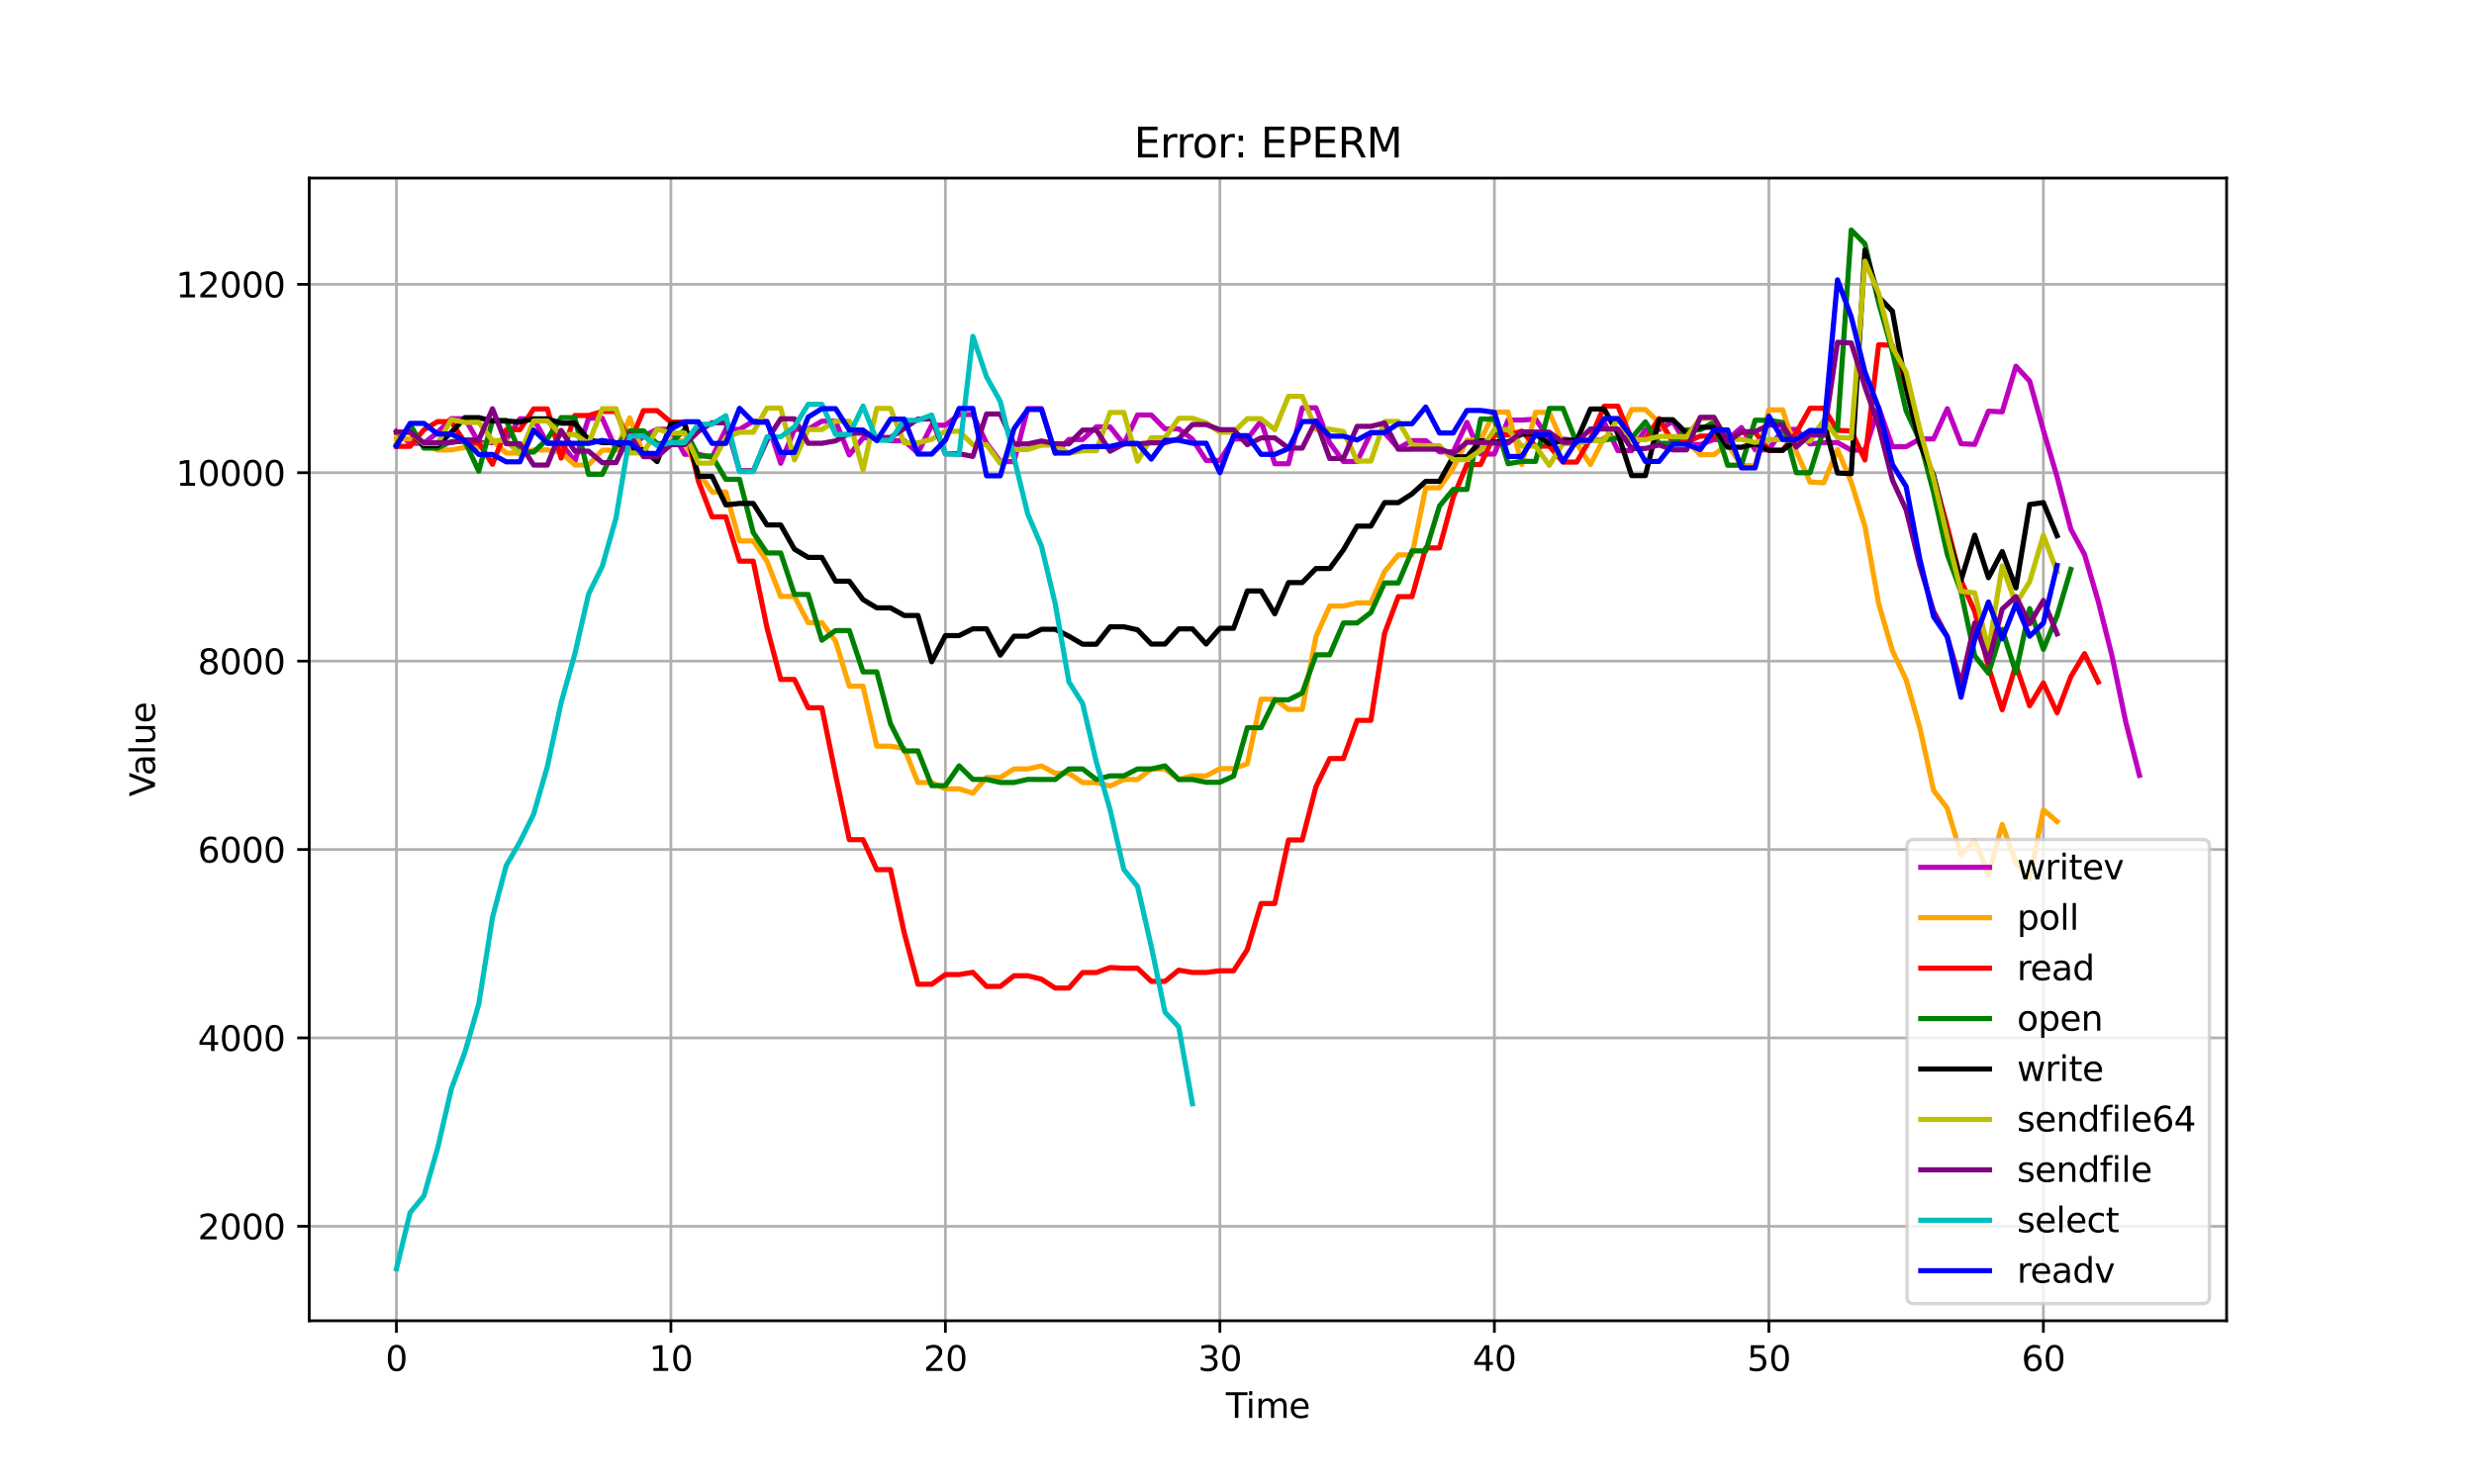 <?xml version="1.0" encoding="utf-8" standalone="no"?>
<!DOCTYPE svg PUBLIC "-//W3C//DTD SVG 1.1//EN"
  "http://www.w3.org/Graphics/SVG/1.1/DTD/svg11.dtd">
<svg xmlns:xlink="http://www.w3.org/1999/xlink" width="720pt" height="432pt" viewBox="0 0 720 432" xmlns="http://www.w3.org/2000/svg" version="1.1">
 <defs>
  <style type="text/css">*{stroke-linejoin: round; stroke-linecap: butt}</style>
 </defs>
 <g id="figure_1">
  <g id="patch_1">
   <path d="M 0 432 
L 720 432 
L 720 0 
L 0 0 
z
" style="fill: #ffffff"/>
  </g>
  <g id="axes_1">
   <g id="patch_2">
    <path d="M 90 384.48 
L 648 384.48 
L 648 51.84 
L 90 51.84 
z
" style="fill: #ffffff"/>
   </g>
   <g id="matplotlib.axis_1">
    <g id="xtick_1">
     <g id="line2d_1">
      <path d="M 115.364 384.48 
L 115.364 51.84 
" clip-path="url(#p42562e37bd)" style="fill: none; stroke: #b0b0b0; stroke-width: 0.8; stroke-linecap: square"/>
     </g>
     <g id="line2d_2">
      <defs>
       <path id="m32e1662f04" d="M 0 0 
L 0 3.5 
" style="stroke: #000000; stroke-width: 0.8"/>
      </defs>
      <g>
       <use xlink:href="#m32e1662f04" x="115.364" y="384.48" style="stroke: #000000; stroke-width: 0.8"/>
      </g>
     </g>
     <g id="text_1">
      <!-- 0 -->
      <g transform="translate(112.182 399.078) scale(0.1 -0.1)">
       <defs>
        <path id="DejaVuSans-30" d="M 2034 4250 
Q 1547 4250 1301 3770 
Q 1056 3291 1056 2328 
Q 1056 1369 1301 889 
Q 1547 409 2034 409 
Q 2525 409 2770 889 
Q 3016 1369 3016 2328 
Q 3016 3291 2770 3770 
Q 2525 4250 2034 4250 
z
M 2034 4750 
Q 2819 4750 3233 4129 
Q 3647 3509 3647 2328 
Q 3647 1150 3233 529 
Q 2819 -91 2034 -91 
Q 1250 -91 836 529 
Q 422 1150 422 2328 
Q 422 3509 836 4129 
Q 1250 4750 2034 4750 
z
" transform="scale(0.016)"/>
       </defs>
       <use xlink:href="#DejaVuSans-30"/>
      </g>
     </g>
    </g>
    <g id="xtick_2">
     <g id="line2d_3">
      <path d="M 195.249 384.48 
L 195.249 51.84 
" clip-path="url(#p42562e37bd)" style="fill: none; stroke: #b0b0b0; stroke-width: 0.8; stroke-linecap: square"/>
     </g>
     <g id="line2d_4">
      <g>
       <use xlink:href="#m32e1662f04" x="195.249" y="384.48" style="stroke: #000000; stroke-width: 0.8"/>
      </g>
     </g>
     <g id="text_2">
      <!-- 10 -->
      <g transform="translate(188.887 399.078) scale(0.1 -0.1)">
       <defs>
        <path id="DejaVuSans-31" d="M 794 531 
L 1825 531 
L 1825 4091 
L 703 3866 
L 703 4441 
L 1819 4666 
L 2450 4666 
L 2450 531 
L 3481 531 
L 3481 0 
L 794 0 
L 794 531 
z
" transform="scale(0.016)"/>
       </defs>
       <use xlink:href="#DejaVuSans-31"/>
       <use xlink:href="#DejaVuSans-30" x="63.623"/>
      </g>
     </g>
    </g>
    <g id="xtick_3">
     <g id="line2d_5">
      <path d="M 275.135 384.48 
L 275.135 51.84 
" clip-path="url(#p42562e37bd)" style="fill: none; stroke: #b0b0b0; stroke-width: 0.8; stroke-linecap: square"/>
     </g>
     <g id="line2d_6">
      <g>
       <use xlink:href="#m32e1662f04" x="275.135" y="384.48" style="stroke: #000000; stroke-width: 0.8"/>
      </g>
     </g>
     <g id="text_3">
      <!-- 20 -->
      <g transform="translate(268.772 399.078) scale(0.1 -0.1)">
       <defs>
        <path id="DejaVuSans-32" d="M 1228 531 
L 3431 531 
L 3431 0 
L 469 0 
L 469 531 
Q 828 903 1448 1529 
Q 2069 2156 2228 2338 
Q 2531 2678 2651 2914 
Q 2772 3150 2772 3378 
Q 2772 3750 2511 3984 
Q 2250 4219 1831 4219 
Q 1534 4219 1204 4116 
Q 875 4013 500 3803 
L 500 4441 
Q 881 4594 1212 4672 
Q 1544 4750 1819 4750 
Q 2544 4750 2975 4387 
Q 3406 4025 3406 3419 
Q 3406 3131 3298 2873 
Q 3191 2616 2906 2266 
Q 2828 2175 2409 1742 
Q 1991 1309 1228 531 
z
" transform="scale(0.016)"/>
       </defs>
       <use xlink:href="#DejaVuSans-32"/>
       <use xlink:href="#DejaVuSans-30" x="63.623"/>
      </g>
     </g>
    </g>
    <g id="xtick_4">
     <g id="line2d_7">
      <path d="M 355.02 384.48 
L 355.02 51.84 
" clip-path="url(#p42562e37bd)" style="fill: none; stroke: #b0b0b0; stroke-width: 0.8; stroke-linecap: square"/>
     </g>
     <g id="line2d_8">
      <g>
       <use xlink:href="#m32e1662f04" x="355.02" y="384.48" style="stroke: #000000; stroke-width: 0.8"/>
      </g>
     </g>
     <g id="text_4">
      <!-- 30 -->
      <g transform="translate(348.658 399.078) scale(0.1 -0.1)">
       <defs>
        <path id="DejaVuSans-33" d="M 2597 2516 
Q 3050 2419 3304 2112 
Q 3559 1806 3559 1356 
Q 3559 666 3084 287 
Q 2609 -91 1734 -91 
Q 1441 -91 1130 -33 
Q 819 25 488 141 
L 488 750 
Q 750 597 1062 519 
Q 1375 441 1716 441 
Q 2309 441 2620 675 
Q 2931 909 2931 1356 
Q 2931 1769 2642 2001 
Q 2353 2234 1838 2234 
L 1294 2234 
L 1294 2753 
L 1863 2753 
Q 2328 2753 2575 2939 
Q 2822 3125 2822 3475 
Q 2822 3834 2567 4026 
Q 2313 4219 1838 4219 
Q 1578 4219 1281 4162 
Q 984 4106 628 3988 
L 628 4550 
Q 988 4650 1302 4700 
Q 1616 4750 1894 4750 
Q 2613 4750 3031 4423 
Q 3450 4097 3450 3541 
Q 3450 3153 3228 2886 
Q 3006 2619 2597 2516 
z
" transform="scale(0.016)"/>
       </defs>
       <use xlink:href="#DejaVuSans-33"/>
       <use xlink:href="#DejaVuSans-30" x="63.623"/>
      </g>
     </g>
    </g>
    <g id="xtick_5">
     <g id="line2d_9">
      <path d="M 434.906 384.48 
L 434.906 51.84 
" clip-path="url(#p42562e37bd)" style="fill: none; stroke: #b0b0b0; stroke-width: 0.8; stroke-linecap: square"/>
     </g>
     <g id="line2d_10">
      <g>
       <use xlink:href="#m32e1662f04" x="434.906" y="384.48" style="stroke: #000000; stroke-width: 0.8"/>
      </g>
     </g>
     <g id="text_5">
      <!-- 40 -->
      <g transform="translate(428.543 399.078) scale(0.1 -0.1)">
       <defs>
        <path id="DejaVuSans-34" d="M 2419 4116 
L 825 1625 
L 2419 1625 
L 2419 4116 
z
M 2253 4666 
L 3047 4666 
L 3047 1625 
L 3713 1625 
L 3713 1100 
L 3047 1100 
L 3047 0 
L 2419 0 
L 2419 1100 
L 313 1100 
L 313 1709 
L 2253 4666 
z
" transform="scale(0.016)"/>
       </defs>
       <use xlink:href="#DejaVuSans-34"/>
       <use xlink:href="#DejaVuSans-30" x="63.623"/>
      </g>
     </g>
    </g>
    <g id="xtick_6">
     <g id="line2d_11">
      <path d="M 514.791 384.48 
L 514.791 51.84 
" clip-path="url(#p42562e37bd)" style="fill: none; stroke: #b0b0b0; stroke-width: 0.8; stroke-linecap: square"/>
     </g>
     <g id="line2d_12">
      <g>
       <use xlink:href="#m32e1662f04" x="514.791" y="384.48" style="stroke: #000000; stroke-width: 0.8"/>
      </g>
     </g>
     <g id="text_6">
      <!-- 50 -->
      <g transform="translate(508.428 399.078) scale(0.1 -0.1)">
       <defs>
        <path id="DejaVuSans-35" d="M 691 4666 
L 3169 4666 
L 3169 4134 
L 1269 4134 
L 1269 2991 
Q 1406 3038 1543 3061 
Q 1681 3084 1819 3084 
Q 2600 3084 3056 2656 
Q 3513 2228 3513 1497 
Q 3513 744 3044 326 
Q 2575 -91 1722 -91 
Q 1428 -91 1123 -41 
Q 819 9 494 109 
L 494 744 
Q 775 591 1075 516 
Q 1375 441 1709 441 
Q 2250 441 2565 725 
Q 2881 1009 2881 1497 
Q 2881 1984 2565 2268 
Q 2250 2553 1709 2553 
Q 1456 2553 1204 2497 
Q 953 2441 691 2322 
L 691 4666 
z
" transform="scale(0.016)"/>
       </defs>
       <use xlink:href="#DejaVuSans-35"/>
       <use xlink:href="#DejaVuSans-30" x="63.623"/>
      </g>
     </g>
    </g>
    <g id="xtick_7">
     <g id="line2d_13">
      <path d="M 594.676 384.48 
L 594.676 51.84 
" clip-path="url(#p42562e37bd)" style="fill: none; stroke: #b0b0b0; stroke-width: 0.8; stroke-linecap: square"/>
     </g>
     <g id="line2d_14">
      <g>
       <use xlink:href="#m32e1662f04" x="594.676" y="384.48" style="stroke: #000000; stroke-width: 0.8"/>
      </g>
     </g>
     <g id="text_7">
      <!-- 60 -->
      <g transform="translate(588.314 399.078) scale(0.1 -0.1)">
       <defs>
        <path id="DejaVuSans-36" d="M 2113 2584 
Q 1688 2584 1439 2293 
Q 1191 2003 1191 1497 
Q 1191 994 1439 701 
Q 1688 409 2113 409 
Q 2538 409 2786 701 
Q 3034 994 3034 1497 
Q 3034 2003 2786 2293 
Q 2538 2584 2113 2584 
z
M 3366 4563 
L 3366 3988 
Q 3128 4100 2886 4159 
Q 2644 4219 2406 4219 
Q 1781 4219 1451 3797 
Q 1122 3375 1075 2522 
Q 1259 2794 1537 2939 
Q 1816 3084 2150 3084 
Q 2853 3084 3261 2657 
Q 3669 2231 3669 1497 
Q 3669 778 3244 343 
Q 2819 -91 2113 -91 
Q 1303 -91 875 529 
Q 447 1150 447 2328 
Q 447 3434 972 4092 
Q 1497 4750 2381 4750 
Q 2619 4750 2861 4703 
Q 3103 4656 3366 4563 
z
" transform="scale(0.016)"/>
       </defs>
       <use xlink:href="#DejaVuSans-36"/>
       <use xlink:href="#DejaVuSans-30" x="63.623"/>
      </g>
     </g>
    </g>
    <g id="text_8">
     <!-- Time -->
     <g transform="translate(356.766 412.757) scale(0.1 -0.1)">
      <defs>
       <path id="DejaVuSans-54" d="M -19 4666 
L 3928 4666 
L 3928 4134 
L 2272 4134 
L 2272 0 
L 1638 0 
L 1638 4134 
L -19 4134 
L -19 4666 
z
" transform="scale(0.016)"/>
       <path id="DejaVuSans-69" d="M 603 3500 
L 1178 3500 
L 1178 0 
L 603 0 
L 603 3500 
z
M 603 4863 
L 1178 4863 
L 1178 4134 
L 603 4134 
L 603 4863 
z
" transform="scale(0.016)"/>
       <path id="DejaVuSans-6d" d="M 3328 2828 
Q 3544 3216 3844 3400 
Q 4144 3584 4550 3584 
Q 5097 3584 5394 3201 
Q 5691 2819 5691 2113 
L 5691 0 
L 5113 0 
L 5113 2094 
Q 5113 2597 4934 2840 
Q 4756 3084 4391 3084 
Q 3944 3084 3684 2787 
Q 3425 2491 3425 1978 
L 3425 0 
L 2847 0 
L 2847 2094 
Q 2847 2600 2669 2842 
Q 2491 3084 2119 3084 
Q 1678 3084 1418 2786 
Q 1159 2488 1159 1978 
L 1159 0 
L 581 0 
L 581 3500 
L 1159 3500 
L 1159 2956 
Q 1356 3278 1631 3431 
Q 1906 3584 2284 3584 
Q 2666 3584 2933 3390 
Q 3200 3197 3328 2828 
z
" transform="scale(0.016)"/>
       <path id="DejaVuSans-65" d="M 3597 1894 
L 3597 1613 
L 953 1613 
Q 991 1019 1311 708 
Q 1631 397 2203 397 
Q 2534 397 2845 478 
Q 3156 559 3463 722 
L 3463 178 
Q 3153 47 2828 -22 
Q 2503 -91 2169 -91 
Q 1331 -91 842 396 
Q 353 884 353 1716 
Q 353 2575 817 3079 
Q 1281 3584 2069 3584 
Q 2775 3584 3186 3129 
Q 3597 2675 3597 1894 
z
M 3022 2063 
Q 3016 2534 2758 2815 
Q 2500 3097 2075 3097 
Q 1594 3097 1305 2825 
Q 1016 2553 972 2059 
L 3022 2063 
z
" transform="scale(0.016)"/>
      </defs>
      <use xlink:href="#DejaVuSans-54"/>
      <use xlink:href="#DejaVuSans-69" x="57.959"/>
      <use xlink:href="#DejaVuSans-6d" x="85.742"/>
      <use xlink:href="#DejaVuSans-65" x="183.154"/>
     </g>
    </g>
   </g>
   <g id="matplotlib.axis_2">
    <g id="ytick_1">
     <g id="line2d_15">
      <path d="M 90 356.977 
L 648 356.977 
" clip-path="url(#p42562e37bd)" style="fill: none; stroke: #b0b0b0; stroke-width: 0.8; stroke-linecap: square"/>
     </g>
     <g id="line2d_16">
      <defs>
       <path id="mcfe255bc57" d="M 0 0 
L -3.5 0 
" style="stroke: #000000; stroke-width: 0.8"/>
      </defs>
      <g>
       <use xlink:href="#mcfe255bc57" x="90" y="356.977" style="stroke: #000000; stroke-width: 0.8"/>
      </g>
     </g>
     <g id="text_9">
      <!-- 2000 -->
      <g transform="translate(57.55 360.776) scale(0.1 -0.1)">
       <use xlink:href="#DejaVuSans-32"/>
       <use xlink:href="#DejaVuSans-30" x="63.623"/>
       <use xlink:href="#DejaVuSans-30" x="127.246"/>
       <use xlink:href="#DejaVuSans-30" x="190.869"/>
      </g>
     </g>
    </g>
    <g id="ytick_2">
     <g id="line2d_17">
      <path d="M 90 302.134 
L 648 302.134 
" clip-path="url(#p42562e37bd)" style="fill: none; stroke: #b0b0b0; stroke-width: 0.8; stroke-linecap: square"/>
     </g>
     <g id="line2d_18">
      <g>
       <use xlink:href="#mcfe255bc57" x="90" y="302.134" style="stroke: #000000; stroke-width: 0.8"/>
      </g>
     </g>
     <g id="text_10">
      <!-- 4000 -->
      <g transform="translate(57.55 305.934) scale(0.1 -0.1)">
       <use xlink:href="#DejaVuSans-34"/>
       <use xlink:href="#DejaVuSans-30" x="63.623"/>
       <use xlink:href="#DejaVuSans-30" x="127.246"/>
       <use xlink:href="#DejaVuSans-30" x="190.869"/>
      </g>
     </g>
    </g>
    <g id="ytick_3">
     <g id="line2d_19">
      <path d="M 90 247.292 
L 648 247.292 
" clip-path="url(#p42562e37bd)" style="fill: none; stroke: #b0b0b0; stroke-width: 0.8; stroke-linecap: square"/>
     </g>
     <g id="line2d_20">
      <g>
       <use xlink:href="#mcfe255bc57" x="90" y="247.292" style="stroke: #000000; stroke-width: 0.8"/>
      </g>
     </g>
     <g id="text_11">
      <!-- 6000 -->
      <g transform="translate(57.55 251.091) scale(0.1 -0.1)">
       <use xlink:href="#DejaVuSans-36"/>
       <use xlink:href="#DejaVuSans-30" x="63.623"/>
       <use xlink:href="#DejaVuSans-30" x="127.246"/>
       <use xlink:href="#DejaVuSans-30" x="190.869"/>
      </g>
     </g>
    </g>
    <g id="ytick_4">
     <g id="line2d_21">
      <path d="M 90 192.45 
L 648 192.45 
" clip-path="url(#p42562e37bd)" style="fill: none; stroke: #b0b0b0; stroke-width: 0.8; stroke-linecap: square"/>
     </g>
     <g id="line2d_22">
      <g>
       <use xlink:href="#mcfe255bc57" x="90" y="192.45" style="stroke: #000000; stroke-width: 0.8"/>
      </g>
     </g>
     <g id="text_12">
      <!-- 8000 -->
      <g transform="translate(57.55 196.249) scale(0.1 -0.1)">
       <defs>
        <path id="DejaVuSans-38" d="M 2034 2216 
Q 1584 2216 1326 1975 
Q 1069 1734 1069 1313 
Q 1069 891 1326 650 
Q 1584 409 2034 409 
Q 2484 409 2743 651 
Q 3003 894 3003 1313 
Q 3003 1734 2745 1975 
Q 2488 2216 2034 2216 
z
M 1403 2484 
Q 997 2584 770 2862 
Q 544 3141 544 3541 
Q 544 4100 942 4425 
Q 1341 4750 2034 4750 
Q 2731 4750 3128 4425 
Q 3525 4100 3525 3541 
Q 3525 3141 3298 2862 
Q 3072 2584 2669 2484 
Q 3125 2378 3379 2068 
Q 3634 1759 3634 1313 
Q 3634 634 3220 271 
Q 2806 -91 2034 -91 
Q 1263 -91 848 271 
Q 434 634 434 1313 
Q 434 1759 690 2068 
Q 947 2378 1403 2484 
z
M 1172 3481 
Q 1172 3119 1398 2916 
Q 1625 2713 2034 2713 
Q 2441 2713 2670 2916 
Q 2900 3119 2900 3481 
Q 2900 3844 2670 4047 
Q 2441 4250 2034 4250 
Q 1625 4250 1398 4047 
Q 1172 3844 1172 3481 
z
" transform="scale(0.016)"/>
       </defs>
       <use xlink:href="#DejaVuSans-38"/>
       <use xlink:href="#DejaVuSans-30" x="63.623"/>
       <use xlink:href="#DejaVuSans-30" x="127.246"/>
       <use xlink:href="#DejaVuSans-30" x="190.869"/>
      </g>
     </g>
    </g>
    <g id="ytick_5">
     <g id="line2d_23">
      <path d="M 90 137.608 
L 648 137.608 
" clip-path="url(#p42562e37bd)" style="fill: none; stroke: #b0b0b0; stroke-width: 0.8; stroke-linecap: square"/>
     </g>
     <g id="line2d_24">
      <g>
       <use xlink:href="#mcfe255bc57" x="90" y="137.608" style="stroke: #000000; stroke-width: 0.8"/>
      </g>
     </g>
     <g id="text_13">
      <!-- 10000 -->
      <g transform="translate(51.188 141.407) scale(0.1 -0.1)">
       <use xlink:href="#DejaVuSans-31"/>
       <use xlink:href="#DejaVuSans-30" x="63.623"/>
       <use xlink:href="#DejaVuSans-30" x="127.246"/>
       <use xlink:href="#DejaVuSans-30" x="190.869"/>
       <use xlink:href="#DejaVuSans-30" x="254.492"/>
      </g>
     </g>
    </g>
    <g id="ytick_6">
     <g id="line2d_25">
      <path d="M 90 82.765 
L 648 82.765 
" clip-path="url(#p42562e37bd)" style="fill: none; stroke: #b0b0b0; stroke-width: 0.8; stroke-linecap: square"/>
     </g>
     <g id="line2d_26">
      <g>
       <use xlink:href="#mcfe255bc57" x="90" y="82.765" style="stroke: #000000; stroke-width: 0.8"/>
      </g>
     </g>
     <g id="text_14">
      <!-- 12000 -->
      <g transform="translate(51.188 86.564) scale(0.1 -0.1)">
       <use xlink:href="#DejaVuSans-31"/>
       <use xlink:href="#DejaVuSans-32" x="63.623"/>
       <use xlink:href="#DejaVuSans-30" x="127.246"/>
       <use xlink:href="#DejaVuSans-30" x="190.869"/>
       <use xlink:href="#DejaVuSans-30" x="254.492"/>
      </g>
     </g>
    </g>
    <g id="text_15">
     <!-- Value -->
     <g transform="translate(45.108 231.891) rotate(-90) scale(0.1 -0.1)">
      <defs>
       <path id="DejaVuSans-56" d="M 1831 0 
L 50 4666 
L 709 4666 
L 2188 738 
L 3669 4666 
L 4325 4666 
L 2547 0 
L 1831 0 
z
" transform="scale(0.016)"/>
       <path id="DejaVuSans-61" d="M 2194 1759 
Q 1497 1759 1228 1600 
Q 959 1441 959 1056 
Q 959 750 1161 570 
Q 1363 391 1709 391 
Q 2188 391 2477 730 
Q 2766 1069 2766 1631 
L 2766 1759 
L 2194 1759 
z
M 3341 1997 
L 3341 0 
L 2766 0 
L 2766 531 
Q 2569 213 2275 61 
Q 1981 -91 1556 -91 
Q 1019 -91 701 211 
Q 384 513 384 1019 
Q 384 1609 779 1909 
Q 1175 2209 1959 2209 
L 2766 2209 
L 2766 2266 
Q 2766 2663 2505 2880 
Q 2244 3097 1772 3097 
Q 1472 3097 1187 3025 
Q 903 2953 641 2809 
L 641 3341 
Q 956 3463 1253 3523 
Q 1550 3584 1831 3584 
Q 2591 3584 2966 3190 
Q 3341 2797 3341 1997 
z
" transform="scale(0.016)"/>
       <path id="DejaVuSans-6c" d="M 603 4863 
L 1178 4863 
L 1178 0 
L 603 0 
L 603 4863 
z
" transform="scale(0.016)"/>
       <path id="DejaVuSans-75" d="M 544 1381 
L 544 3500 
L 1119 3500 
L 1119 1403 
Q 1119 906 1312 657 
Q 1506 409 1894 409 
Q 2359 409 2629 706 
Q 2900 1003 2900 1516 
L 2900 3500 
L 3475 3500 
L 3475 0 
L 2900 0 
L 2900 538 
Q 2691 219 2414 64 
Q 2138 -91 1772 -91 
Q 1169 -91 856 284 
Q 544 659 544 1381 
z
M 1991 3584 
L 1991 3584 
z
" transform="scale(0.016)"/>
      </defs>
      <use xlink:href="#DejaVuSans-56"/>
      <use xlink:href="#DejaVuSans-61" x="60.658"/>
      <use xlink:href="#DejaVuSans-6c" x="121.938"/>
      <use xlink:href="#DejaVuSans-75" x="149.721"/>
      <use xlink:href="#DejaVuSans-65" x="213.1"/>
     </g>
    </g>
   </g>
   <g id="line2d_27">
    <path d="M 115.364 125.589 
L 119.358 129.038 
L 123.352 129.038 
L 127.346 125.907 
L 131.341 121.879 
L 135.335 121.879 
L 139.329 128.85 
L 143.324 128.85 
L 147.318 127.913 
L 151.312 121.923 
L 155.306 121.923 
L 159.301 129.047 
L 163.295 129.047 
L 167.289 134.295 
L 171.283 121.748 
L 175.278 121.748 
L 179.272 130.797 
L 183.266 130.797 
L 187.261 126.97 
L 191.255 124.966 
L 195.249 124.966 
L 199.243 132.247 
L 203.238 132.247 
L 207.232 133.146 
L 211.226 125.004 
L 215.22 125.004 
L 219.215 122.604 
L 223.209 122.604 
L 227.203 134.857 
L 231.198 124.965 
L 235.192 124.965 
L 239.186 122.608 
L 243.18 122.608 
L 247.175 132.436 
L 251.169 127.467 
L 255.163 127.467 
L 259.157 128.315 
L 263.152 128.315 
L 267.146 131.886 
L 271.14 123.792 
L 275.135 123.792 
L 279.129 120.665 
L 283.123 120.665 
L 287.117 129.004 
L 291.112 134.379 
L 295.106 134.379 
L 299.1 118.948 
L 303.094 118.948 
L 307.089 131.893 
L 311.083 127.941 
L 315.077 127.941 
L 319.072 124.266 
L 323.066 124.266 
L 327.06 129.312 
L 331.054 120.811 
L 335.049 120.811 
L 339.043 124.856 
L 343.037 124.856 
L 347.031 127.86 
L 351.026 134.033 
L 355.02 134.033 
L 359.014 127.787 
L 363.009 127.787 
L 367.003 122.533 
L 370.997 135.001 
L 374.991 135.001 
L 378.986 118.711 
L 382.98 118.711 
L 386.974 128.894 
L 390.969 134.344 
L 394.963 134.344 
L 398.957 126.002 
L 402.951 126.002 
L 406.946 130.515 
L 410.94 128.273 
L 414.934 128.273 
L 418.928 131.538 
L 422.923 131.538 
L 426.917 122.96 
L 430.911 132.165 
L 434.906 132.165 
L 438.9 122.269 
L 442.894 122.269 
L 446.888 122.03 
L 450.883 127.827 
L 454.877 127.827 
L 458.871 128.211 
L 462.865 128.211 
L 466.86 122.916 
L 470.854 131.185 
L 474.848 131.185 
L 478.843 125.062 
L 482.837 125.062 
L 486.831 122.693 
L 490.825 129.406 
L 494.82 129.406 
L 498.814 127.95 
L 502.808 127.95 
L 506.802 124.461 
L 510.797 130.94 
L 514.791 130.94 
L 518.785 125.015 
L 522.78 125.015 
L 526.774 129.237 
L 530.768 128.834 
L 534.762 128.834 
L 538.757 131.034 
L 542.751 131.034 
L 546.745 118.664 
L 550.739 130.031 
L 554.734 130.031 
L 558.728 127.776 
L 562.722 127.776 
L 566.717 118.982 
L 570.711 129.17 
L 574.705 129.358 
L 578.699 119.697 
L 582.694 119.886 
L 586.688 106.608 
L 590.682 110.933 
L 594.676 125.258 
L 598.671 138.828 
L 602.665 154.031 
L 606.659 161.43 
L 610.654 175.095 
L 614.648 190.93 
L 618.642 210.137 
L 622.636 225.702 
L 622.636 225.702 
" clip-path="url(#p42562e37bd)" style="fill: none; stroke: #bf00bf; stroke-width: 1.5; stroke-linecap: square"/>
   </g>
   <g id="line2d_28">
    <path d="M 115.364 127.747 
L 119.358 127.747 
L 123.352 129.003 
L 127.346 130.979 
L 131.341 130.979 
L 135.335 130.215 
L 139.329 130.215 
L 143.324 128.155 
L 147.318 131.9 
L 151.312 131.9 
L 155.306 130.97 
L 159.301 130.97 
L 163.295 131.73 
L 167.289 135.354 
L 171.283 135.354 
L 175.278 131.057 
L 179.272 131.057 
L 183.266 121.641 
L 187.261 132.258 
L 191.255 132.258 
L 195.249 128.359 
L 199.243 128.359 
L 203.238 137.456 
L 207.232 143.207 
L 211.226 143.207 
L 215.22 157.46 
L 219.215 157.46 
L 223.209 163.409 
L 227.203 173.628 
L 231.198 173.628 
L 235.192 181.242 
L 239.186 181.242 
L 243.18 186.639 
L 247.175 199.762 
L 251.169 199.762 
L 255.163 217.215 
L 259.157 217.215 
L 263.152 217.854 
L 267.146 227.812 
L 271.14 227.812 
L 275.135 229.637 
L 279.129 229.637 
L 283.123 230.89 
L 287.117 226.323 
L 291.112 226.323 
L 295.106 223.844 
L 299.1 223.844 
L 303.094 222.948 
L 307.089 225.097 
L 311.083 225.097 
L 315.077 227.818 
L 319.072 227.818 
L 323.066 228.81 
L 327.06 226.916 
L 331.054 226.916 
L 335.049 223.844 
L 339.043 223.844 
L 343.037 226.887 
L 347.031 225.868 
L 351.026 225.868 
L 355.02 223.751 
L 359.014 223.751 
L 363.009 222.315 
L 367.003 203.536 
L 370.997 203.536 
L 374.991 206.515 
L 378.986 206.515 
L 382.98 185.342 
L 386.974 176.428 
L 390.969 176.428 
L 394.963 175.499 
L 398.957 175.499 
L 402.951 166.371 
L 406.946 161.528 
L 410.94 161.528 
L 414.934 142.001 
L 418.928 142.001 
L 422.923 136.288 
L 426.917 128.121 
L 430.911 128.121 
L 434.906 119.955 
L 438.9 119.955 
L 442.894 135.227 
L 446.888 120.042 
L 450.883 120.042 
L 454.877 129.152 
L 458.871 129.152 
L 462.865 135.226 
L 466.86 127.409 
L 470.854 127.409 
L 474.848 119.219 
L 478.843 119.219 
L 482.837 123.005 
L 486.831 128.375 
L 490.825 128.375 
L 494.82 132.347 
L 498.814 132.347 
L 502.808 129.3 
L 506.802 135.555 
L 510.797 135.555 
L 514.791 119.307 
L 518.785 119.307 
L 522.78 131.49 
L 526.774 140.333 
L 530.768 140.529 
L 534.762 130.883 
L 538.757 140.369 
L 542.751 153.216 
L 546.745 175.768 
L 550.739 189.413 
L 554.734 197.883 
L 558.728 211.883 
L 562.722 230.08 
L 566.717 235.283 
L 570.711 248.781 
L 574.705 244.695 
L 578.699 254.528 
L 582.694 240.018 
L 586.688 251.085 
L 590.682 255.889 
L 594.676 235.759 
L 598.671 239.143 
L 598.671 239.143 
" clip-path="url(#p42562e37bd)" style="fill: none; stroke: #ffa500; stroke-width: 1.5; stroke-linecap: square"/>
   </g>
   <g id="line2d_29">
    <path d="M 115.364 129.922 
L 119.358 129.922 
L 123.352 125.129 
L 127.346 122.738 
L 131.341 122.738 
L 135.335 128.912 
L 139.329 128.912 
L 143.324 135.139 
L 147.318 125.089 
L 151.312 125.089 
L 155.306 119.034 
L 159.301 119.034 
L 163.295 133.35 
L 167.289 120.955 
L 171.283 120.955 
L 175.278 119.767 
L 179.272 119.767 
L 183.266 129.098 
L 187.261 119.531 
L 191.255 119.531 
L 195.249 122.88 
L 199.243 122.88 
L 203.238 140.023 
L 207.232 150.453 
L 211.226 150.453 
L 215.22 163.353 
L 219.215 163.353 
L 223.209 182.703 
L 227.203 197.784 
L 231.198 197.784 
L 235.192 206.028 
L 239.186 206.028 
L 243.18 225.553 
L 247.175 244.432 
L 251.169 244.432 
L 255.163 253.152 
L 259.157 253.152 
L 263.152 271.543 
L 267.146 286.529 
L 271.14 286.529 
L 275.135 283.707 
L 279.129 283.707 
L 283.123 283.051 
L 287.117 287.163 
L 291.112 287.163 
L 295.106 284.04 
L 299.1 284.04 
L 303.094 285.04 
L 307.089 287.628 
L 311.083 287.628 
L 315.077 283.109 
L 319.072 283.109 
L 323.066 281.65 
L 327.06 281.854 
L 331.054 281.854 
L 335.049 285.67 
L 339.043 285.67 
L 343.037 282.415 
L 347.031 283.082 
L 351.026 283.082 
L 355.02 282.597 
L 359.014 282.597 
L 363.009 276.4 
L 367.003 263.025 
L 370.997 263.025 
L 374.991 244.505 
L 378.986 244.505 
L 382.98 229.019 
L 386.974 220.821 
L 390.969 220.821 
L 394.963 209.706 
L 398.957 209.706 
L 402.951 184.34 
L 406.946 173.685 
L 410.94 173.685 
L 414.934 159.494 
L 418.928 159.494 
L 422.923 144.789 
L 426.917 135.218 
L 430.911 135.218 
L 434.906 126.627 
L 438.9 126.627 
L 442.894 125.518 
L 446.888 129.86 
L 450.883 129.86 
L 454.877 134.516 
L 458.871 134.516 
L 462.865 127.707 
L 466.86 118.233 
L 470.854 118.233 
L 474.848 127.87 
L 478.843 127.87 
L 482.837 121.844 
L 486.831 128.731 
L 490.825 128.731 
L 494.82 126.943 
L 498.814 126.943 
L 502.808 127.912 
L 506.802 125.89 
L 510.797 125.89 
L 514.791 131.06 
L 518.785 131.06 
L 522.78 125.925 
L 526.774 118.821 
L 530.768 118.821 
L 534.762 125.275 
L 538.757 125.462 
L 542.751 133.899 
L 546.745 100.345 
L 550.739 100.533 
L 554.734 112.876 
L 558.728 128.194 
L 562.722 138.649 
L 566.717 153.344 
L 570.711 168.993 
L 574.705 178.054 
L 578.699 194.157 
L 582.694 206.618 
L 586.688 193.563 
L 590.682 205.465 
L 594.676 198.812 
L 598.671 207.505 
L 602.665 196.982 
L 606.659 190.277 
L 610.654 198.547 
L 610.654 198.547 
" clip-path="url(#p42562e37bd)" style="fill: none; stroke: #ff0000; stroke-width: 1.5; stroke-linecap: square"/>
   </g>
   <g id="line2d_30">
    <path d="M 115.364 129.408 
L 119.358 123.567 
L 123.352 130.444 
L 127.346 130.444 
L 131.341 128.535 
L 135.335 128.535 
L 139.329 137.163 
L 143.324 122.35 
L 147.318 122.35 
L 151.312 131.618 
L 155.306 131.618 
L 159.301 127.796 
L 163.295 121.568 
L 167.289 121.568 
L 171.283 138.07 
L 175.278 138.07 
L 179.272 129.901 
L 183.266 125.409 
L 187.261 125.409 
L 191.255 129.117 
L 195.249 129.117 
L 199.243 125.021 
L 203.238 132.768 
L 207.232 132.768 
L 211.226 139.532 
L 215.22 139.532 
L 219.215 155.04 
L 223.209 160.971 
L 227.203 160.971 
L 231.198 173.042 
L 235.192 173.042 
L 239.186 186.365 
L 243.18 183.56 
L 247.175 183.56 
L 251.169 195.584 
L 255.163 195.584 
L 259.157 210.669 
L 263.152 218.591 
L 267.146 218.591 
L 271.14 228.706 
L 275.135 228.706 
L 279.129 222.946 
L 283.123 226.881 
L 287.117 226.881 
L 291.112 227.783 
L 295.106 227.783 
L 299.1 226.887 
L 307.089 226.916 
L 311.083 223.844 
L 315.077 223.844 
L 319.072 226.916 
L 323.066 225.858 
L 327.06 225.858 
L 331.054 223.844 
L 335.049 223.844 
L 339.043 222.948 
L 343.037 226.916 
L 347.031 226.916 
L 351.026 227.725 
L 355.02 227.725 
L 359.014 225.907 
L 363.009 211.835 
L 367.003 211.835 
L 370.997 203.72 
L 374.991 203.72 
L 378.986 201.741 
L 382.98 190.62 
L 386.974 190.62 
L 390.969 181.348 
L 394.963 181.348 
L 398.957 178.317 
L 402.951 169.699 
L 406.946 169.699 
L 410.94 160.352 
L 414.934 160.352 
L 418.928 147.314 
L 422.923 142.482 
L 426.917 142.482 
L 430.911 121.989 
L 434.906 121.989 
L 438.9 134.994 
L 442.894 134.303 
L 446.888 134.303 
L 450.883 118.886 
L 454.877 118.886 
L 458.871 129.024 
L 462.865 128.095 
L 466.86 128.095 
L 470.854 127.497 
L 474.848 127.497 
L 478.843 122.805 
L 482.837 129.069 
L 486.831 129.069 
L 490.825 125.129 
L 494.82 125.129 
L 498.814 122.848 
L 502.808 135.429 
L 506.802 135.429 
L 510.797 122.328 
L 514.791 122.328 
L 518.785 122.982 
L 522.78 137.607 
L 526.774 137.607 
L 530.768 124.862 
L 534.762 125.049 
L 538.757 66.96 
L 542.751 71 
L 546.745 88.151 
L 550.739 102.286 
L 554.734 119.606 
L 558.728 128.257 
L 562.722 143.346 
L 566.717 161.397 
L 570.711 172.317 
L 574.705 190.921 
L 578.699 195.967 
L 582.694 183.221 
L 586.688 195.817 
L 590.682 177.177 
L 594.676 189.022 
L 598.671 179.23 
L 602.665 165.761 
L 602.665 165.761 
" clip-path="url(#p42562e37bd)" style="fill: none; stroke: #008000; stroke-width: 1.5; stroke-linecap: square"/>
   </g>
   <g id="line2d_31">
    <path d="M 115.364 125.868 
L 119.358 125.868 
L 123.352 129.756 
L 127.346 129.756 
L 131.341 125.835 
L 135.335 121.569 
L 139.329 121.569 
L 143.324 122.561 
L 147.318 122.561 
L 151.312 122.835 
L 155.306 121.927 
L 159.301 121.927 
L 163.295 123.186 
L 167.289 123.186 
L 171.283 128 
L 175.278 128.848 
L 179.272 128.848 
L 183.266 130.932 
L 187.261 130.932 
L 191.255 134.37 
L 195.249 123.31 
L 199.243 123.31 
L 203.238 138.641 
L 207.232 138.641 
L 211.226 146.969 
L 215.22 146.558 
L 219.215 146.558 
L 223.209 152.811 
L 227.203 152.811 
L 231.198 159.864 
L 235.192 162.259 
L 239.186 162.259 
L 243.18 169.188 
L 247.175 169.188 
L 251.169 174.553 
L 255.163 176.942 
L 259.157 176.942 
L 263.152 179.167 
L 267.146 179.167 
L 271.14 192.638 
L 275.135 185.031 
L 279.129 185.031 
L 283.123 183.052 
L 287.117 183.052 
L 291.112 190.713 
L 295.106 185.201 
L 299.1 185.201 
L 303.094 183.186 
L 307.089 183.186 
L 311.083 185.201 
L 315.077 187.535 
L 319.072 187.535 
L 323.066 182.457 
L 327.06 182.457 
L 331.054 183.348 
L 335.049 187.491 
L 339.043 187.491 
L 343.037 183.075 
L 347.031 183.075 
L 351.026 187.476 
L 355.02 182.895 
L 359.014 182.895 
L 363.009 172.025 
L 367.003 172.025 
L 370.997 178.687 
L 374.991 169.592 
L 378.986 169.592 
L 382.98 165.497 
L 386.974 165.497 
L 390.969 160.064 
L 394.963 153.162 
L 398.957 153.162 
L 402.951 146.314 
L 406.946 146.314 
L 410.94 143.759 
L 414.934 140.118 
L 418.928 140.118 
L 422.923 132.979 
L 426.917 132.979 
L 430.911 128.272 
L 434.906 128.666 
L 438.9 128.666 
L 442.894 126.36 
L 446.888 126.36 
L 450.883 129.208 
L 454.877 128.229 
L 458.871 128.229 
L 462.865 119.067 
L 466.86 119.067 
L 470.854 126.253 
L 474.848 138.454 
L 478.843 138.454 
L 482.837 122.171 
L 486.831 122.171 
L 490.825 126.08 
L 494.82 124.377 
L 498.814 124.377 
L 502.808 130.194 
L 506.802 130.194 
L 510.797 129.151 
L 514.791 131.096 
L 518.785 131.096 
L 522.78 127.922 
L 526.774 128.075 
L 530.768 122.758 
L 534.762 137.693 
L 538.757 137.889 
L 542.751 72.805 
L 546.745 86.455 
L 550.739 90.602 
L 554.734 112.755 
L 558.728 129.212 
L 562.722 138.421 
L 566.717 155.326 
L 570.711 168.927 
L 574.705 155.788 
L 578.699 168.168 
L 582.694 160.555 
L 586.688 171.129 
L 590.682 146.853 
L 594.676 146.315 
L 598.671 155.956 
L 598.671 155.956 
" clip-path="url(#p42562e37bd)" style="fill: none; stroke: #000000; stroke-width: 1.5; stroke-linecap: square"/>
   </g>
   <g id="line2d_32">
    <path d="M 115.364 125.966 
L 119.358 125.966 
L 123.352 129.114 
L 127.346 129.114 
L 131.341 122.146 
L 135.335 122.968 
L 139.329 122.968 
L 143.324 128.244 
L 147.318 128.244 
L 151.312 132.252 
L 155.306 122.552 
L 159.301 122.552 
L 163.295 126.502 
L 167.289 126.502 
L 171.283 129.103 
L 175.278 118.965 
L 179.272 118.965 
L 183.266 131.841 
L 187.261 131.841 
L 191.255 124.925 
L 195.249 126.062 
L 199.243 126.062 
L 203.238 134.826 
L 207.232 134.826 
L 211.226 127.419 
L 215.22 125.812 
L 219.215 125.812 
L 223.209 118.787 
L 227.203 118.787 
L 231.198 133.879 
L 235.192 125.052 
L 239.186 125.052 
L 243.18 122.605 
L 247.175 122.605 
L 251.169 136.8 
L 255.163 118.891 
L 259.157 118.891 
L 263.152 128.91 
L 267.146 128.91 
L 271.14 127.884 
L 275.135 125.541 
L 279.129 125.541 
L 283.123 129.45 
L 287.117 129.45 
L 291.112 134.921 
L 295.106 130.87 
L 299.1 130.87 
L 303.094 129.582 
L 307.089 129.582 
L 311.083 131.896 
L 315.077 131.218 
L 319.072 131.218 
L 323.066 120.07 
L 327.06 120.07 
L 331.054 134.263 
L 335.049 127.441 
L 339.043 127.441 
L 343.037 121.771 
L 347.031 121.771 
L 351.026 123.079 
L 355.02 125.834 
L 359.014 125.834 
L 363.009 121.877 
L 367.003 121.877 
L 370.997 125.07 
L 374.991 115.373 
L 378.986 115.373 
L 382.98 124.943 
L 386.974 124.943 
L 390.969 125.619 
L 394.963 134.217 
L 398.957 134.217 
L 402.951 122.688 
L 406.946 122.688 
L 410.94 129.519 
L 414.934 129.781 
L 418.928 129.781 
L 422.923 133.811 
L 426.917 133.811 
L 430.911 131.102 
L 434.906 125.024 
L 438.9 125.024 
L 442.894 129.874 
L 446.888 129.874 
L 450.883 135.448 
L 454.877 129.134 
L 458.871 129.134 
L 462.865 128.196 
L 466.86 128.196 
L 470.854 121.822 
L 474.848 127.979 
L 478.843 127.979 
L 482.837 127.036 
L 490.825 127.123 
L 494.82 121.788 
L 498.814 121.788 
L 502.808 127.892 
L 506.802 127.892 
L 510.797 128.793 
L 514.791 127.976 
L 518.785 127.976 
L 526.774 128.411 
L 530.768 122.401 
L 534.762 127.351 
L 538.757 127.535 
L 542.751 76.025 
L 546.745 85.354 
L 550.739 101.092 
L 554.734 108.34 
L 558.728 125.051 
L 562.722 139.295 
L 566.717 156.16 
L 570.711 172.119 
L 574.705 172.581 
L 578.699 189.235 
L 582.694 164.763 
L 586.688 175.767 
L 590.682 169.314 
L 594.676 155.819 
L 598.671 166.427 
L 598.671 166.427 
" clip-path="url(#p42562e37bd)" style="fill: none; stroke: #bfbf00; stroke-width: 1.5; stroke-linecap: square"/>
   </g>
   <g id="line2d_33">
    <path d="M 115.364 125.807 
L 119.358 125.807 
L 123.352 128.89 
L 131.341 128.85 
L 135.335 128.089 
L 139.329 128.089 
L 143.324 119.004 
L 147.318 129.175 
L 151.312 129.175 
L 155.306 135.374 
L 159.301 135.374 
L 163.295 125.314 
L 167.289 131.335 
L 171.283 131.335 
L 175.278 134.672 
L 179.272 134.672 
L 183.266 126.425 
L 187.261 132.935 
L 191.255 132.935 
L 195.249 129.439 
L 199.243 129.439 
L 203.238 125.611 
L 207.232 123.062 
L 211.226 123.062 
L 215.22 137.037 
L 219.215 137.037 
L 223.209 128.161 
L 227.203 121.919 
L 231.198 121.919 
L 235.192 129.051 
L 239.186 129.051 
L 243.18 128.338 
L 247.175 126.092 
L 251.169 126.092 
L 255.163 127.362 
L 259.157 127.362 
L 263.152 124.759 
L 267.146 121.983 
L 271.14 121.983 
L 275.135 132.087 
L 279.129 132.087 
L 283.123 132.865 
L 287.117 120.514 
L 291.112 120.514 
L 295.106 129.238 
L 299.1 129.238 
L 303.094 128.372 
L 307.089 129.192 
L 311.083 129.192 
L 315.077 125.201 
L 319.072 125.201 
L 323.066 131.355 
L 327.06 129.213 
L 331.054 129.213 
L 335.049 128.901 
L 339.043 128.901 
L 343.037 127.721 
L 347.031 123.582 
L 351.026 123.582 
L 355.02 125.09 
L 359.014 125.09 
L 363.009 129.457 
L 367.003 127.466 
L 370.997 127.466 
L 374.991 130.447 
L 378.986 130.447 
L 382.98 122.465 
L 386.974 133.458 
L 390.969 133.458 
L 394.963 124.112 
L 398.957 124.112 
L 402.951 123.138 
L 406.946 130.77 
L 418.928 130.74 
L 422.923 132.026 
L 426.917 128.761 
L 430.911 128.761 
L 434.906 128.971 
L 438.9 128.971 
L 442.894 125.723 
L 450.883 125.805 
L 454.877 128.772 
L 458.871 128.772 
L 462.865 124.861 
L 470.854 124.895 
L 474.848 130.575 
L 478.843 130.575 
L 482.837 129.512 
L 486.831 130.953 
L 490.825 130.953 
L 494.82 121.479 
L 498.814 121.479 
L 502.808 128.688 
L 506.802 125.662 
L 510.797 125.662 
L 514.791 123.738 
L 518.785 123.738 
L 522.78 130.118 
L 526.774 126.524 
L 530.768 126.721 
L 534.762 99.641 
L 538.757 99.84 
L 542.751 112.603 
L 546.745 123.899 
L 550.739 139.725 
L 554.734 148.403 
L 558.728 164.67 
L 562.722 177.965 
L 566.717 185.417 
L 570.711 199.134 
L 574.705 181.342 
L 578.699 192.601 
L 582.694 177.303 
L 586.688 173.663 
L 590.682 181.592 
L 594.676 174.786 
L 598.671 184.518 
L 598.671 184.518 
" clip-path="url(#p42562e37bd)" style="fill: none; stroke: #800080; stroke-width: 1.5; stroke-linecap: square"/>
   </g>
   <g id="line2d_34">
    <path d="M 115.364 369.36 
L 119.358 352.988 
L 123.352 348.173 
L 127.346 334.317 
L 131.341 317.056 
L 135.335 306.187 
L 139.329 292.276 
L 143.324 267.065 
L 147.318 251.976 
L 151.312 245.079 
L 155.306 237.003 
L 159.301 223.121 
L 163.295 204.574 
L 167.289 190.373 
L 171.283 172.966 
L 175.278 164.841 
L 179.272 150.803 
L 183.266 126.924 
L 187.261 126.924 
L 191.255 129.711 
L 195.249 128.843 
L 199.243 128.843 
L 203.238 123.501 
L 207.232 123.501 
L 211.226 121.001 
L 215.22 137.278 
L 219.215 137.278 
L 223.209 127.166 
L 227.203 127.166 
L 231.198 124.282 
L 235.192 117.701 
L 239.186 117.701 
L 243.18 126.479 
L 247.175 126.479 
L 251.169 118.209 
L 255.163 128.152 
L 259.157 128.152 
L 263.152 122.345 
L 267.146 122.345 
L 271.14 120.81 
L 275.135 132.1 
L 279.129 132.337 
L 283.123 97.885 
L 287.117 109.726 
L 291.112 116.859 
L 299.1 149.635 
L 303.094 159.008 
L 307.089 175.702 
L 311.083 198.493 
L 315.077 204.808 
L 319.072 221.873 
L 323.066 235.694 
L 327.06 253.102 
L 331.054 258.062 
L 335.049 275.512 
L 339.043 294.647 
L 343.037 298.927 
L 347.031 321.311 
L 347.031 321.311 
" clip-path="url(#p42562e37bd)" style="fill: none; stroke: #00bfbf; stroke-width: 1.5; stroke-linecap: square"/>
   </g>
   <g id="line2d_35">
    <path d="M 115.364 129.825 
L 119.358 123.239 
L 123.352 123.239 
L 127.346 126.361 
L 131.341 126.361 
L 135.335 128.342 
L 139.329 132.291 
L 143.324 132.291 
L 147.318 134.438 
L 151.312 134.438 
L 155.306 125.2 
L 159.301 129.027 
L 171.283 129.069 
L 175.278 128.209 
L 179.272 128.905 
L 183.266 128.905 
L 187.261 131.996 
L 191.255 131.996 
L 195.249 124.903 
L 199.243 122.764 
L 203.238 122.764 
L 207.232 129.076 
L 211.226 129.076 
L 215.22 118.856 
L 219.215 122.89 
L 223.209 122.89 
L 227.203 131.714 
L 231.198 131.714 
L 235.192 121.421 
L 239.186 118.957 
L 243.18 118.957 
L 247.175 125.184 
L 251.169 125.184 
L 255.163 128.273 
L 259.157 122.019 
L 263.152 122.019 
L 267.146 132.195 
L 271.14 132.195 
L 275.135 128.128 
L 279.129 118.898 
L 283.123 118.898 
L 287.117 138.507 
L 291.112 138.507 
L 295.106 124.803 
L 299.1 119.196 
L 303.094 119.196 
L 307.089 131.893 
L 311.083 131.893 
L 315.077 130.046 
L 323.066 129.959 
L 327.06 129.065 
L 331.054 129.065 
L 335.049 133.656 
L 339.043 128.163 
L 343.037 128.163 
L 347.031 129.023 
L 351.026 129.023 
L 355.02 137.597 
L 359.014 126.827 
L 363.009 126.827 
L 367.003 132.261 
L 370.997 132.261 
L 374.991 130.605 
L 378.986 122.701 
L 382.98 122.701 
L 386.974 126.967 
L 390.969 126.967 
L 394.963 128.075 
L 398.957 125.919 
L 402.951 125.919 
L 406.946 123.357 
L 410.94 123.357 
L 414.934 118.475 
L 418.928 126.05 
L 422.923 126.05 
L 426.917 119.476 
L 430.911 119.476 
L 434.906 120.031 
L 438.9 132.881 
L 442.894 132.881 
L 446.888 126.514 
L 450.883 126.514 
L 454.877 134.423 
L 458.871 128.201 
L 462.865 128.201 
L 466.86 121.853 
L 470.854 121.853 
L 474.848 127.156 
L 478.843 134.32 
L 482.837 134.32 
L 486.831 129.312 
L 490.825 129.312 
L 494.82 130.894 
L 498.814 125.154 
L 502.808 125.154 
L 506.802 136.201 
L 510.797 136.201 
L 514.791 121.149 
L 518.785 127.93 
L 522.78 127.965 
L 526.774 125.284 
L 530.768 125.477 
L 534.762 81.473 
L 538.757 92.201 
L 542.751 108.295 
L 546.745 118.796 
L 550.739 135.204 
L 554.734 141.632 
L 558.728 162.786 
L 562.722 179.546 
L 566.717 185.364 
L 570.711 202.975 
L 574.705 186.129 
L 578.699 175.237 
L 582.694 185.994 
L 586.688 175.763 
L 590.682 185.215 
L 594.676 181.362 
L 598.671 164.603 
L 598.671 164.603 
" clip-path="url(#p42562e37bd)" style="fill: none; stroke: #0000ff; stroke-width: 1.5; stroke-linecap: square"/>
   </g>
   <g id="patch_3">
    <path d="M 90 384.48 
L 90 51.84 
" style="fill: none; stroke: #000000; stroke-width: 0.8; stroke-linejoin: miter; stroke-linecap: square"/>
   </g>
   <g id="patch_4">
    <path d="M 648 384.48 
L 648 51.84 
" style="fill: none; stroke: #000000; stroke-width: 0.8; stroke-linejoin: miter; stroke-linecap: square"/>
   </g>
   <g id="patch_5">
    <path d="M 90 384.48 
L 648 384.48 
" style="fill: none; stroke: #000000; stroke-width: 0.8; stroke-linejoin: miter; stroke-linecap: square"/>
   </g>
   <g id="patch_6">
    <path d="M 90 51.84 
L 648 51.84 
" style="fill: none; stroke: #000000; stroke-width: 0.8; stroke-linejoin: miter; stroke-linecap: square"/>
   </g>
   <g id="text_16">
    <!-- Error: EPERM -->
    <g transform="translate(330.008 45.84) scale(0.12 -0.12)">
     <defs>
      <path id="DejaVuSans-45" d="M 628 4666 
L 3578 4666 
L 3578 4134 
L 1259 4134 
L 1259 2753 
L 3481 2753 
L 3481 2222 
L 1259 2222 
L 1259 531 
L 3634 531 
L 3634 0 
L 628 0 
L 628 4666 
z
" transform="scale(0.016)"/>
      <path id="DejaVuSans-72" d="M 2631 2963 
Q 2534 3019 2420 3045 
Q 2306 3072 2169 3072 
Q 1681 3072 1420 2755 
Q 1159 2438 1159 1844 
L 1159 0 
L 581 0 
L 581 3500 
L 1159 3500 
L 1159 2956 
Q 1341 3275 1631 3429 
Q 1922 3584 2338 3584 
Q 2397 3584 2469 3576 
Q 2541 3569 2628 3553 
L 2631 2963 
z
" transform="scale(0.016)"/>
      <path id="DejaVuSans-6f" d="M 1959 3097 
Q 1497 3097 1228 2736 
Q 959 2375 959 1747 
Q 959 1119 1226 758 
Q 1494 397 1959 397 
Q 2419 397 2687 759 
Q 2956 1122 2956 1747 
Q 2956 2369 2687 2733 
Q 2419 3097 1959 3097 
z
M 1959 3584 
Q 2709 3584 3137 3096 
Q 3566 2609 3566 1747 
Q 3566 888 3137 398 
Q 2709 -91 1959 -91 
Q 1206 -91 779 398 
Q 353 888 353 1747 
Q 353 2609 779 3096 
Q 1206 3584 1959 3584 
z
" transform="scale(0.016)"/>
      <path id="DejaVuSans-3a" d="M 750 794 
L 1409 794 
L 1409 0 
L 750 0 
L 750 794 
z
M 750 3309 
L 1409 3309 
L 1409 2516 
L 750 2516 
L 750 3309 
z
" transform="scale(0.016)"/>
      <path id="DejaVuSans-20" transform="scale(0.016)"/>
      <path id="DejaVuSans-50" d="M 1259 4147 
L 1259 2394 
L 2053 2394 
Q 2494 2394 2734 2622 
Q 2975 2850 2975 3272 
Q 2975 3691 2734 3919 
Q 2494 4147 2053 4147 
L 1259 4147 
z
M 628 4666 
L 2053 4666 
Q 2838 4666 3239 4311 
Q 3641 3956 3641 3272 
Q 3641 2581 3239 2228 
Q 2838 1875 2053 1875 
L 1259 1875 
L 1259 0 
L 628 0 
L 628 4666 
z
" transform="scale(0.016)"/>
      <path id="DejaVuSans-52" d="M 2841 2188 
Q 3044 2119 3236 1894 
Q 3428 1669 3622 1275 
L 4263 0 
L 3584 0 
L 2988 1197 
Q 2756 1666 2539 1819 
Q 2322 1972 1947 1972 
L 1259 1972 
L 1259 0 
L 628 0 
L 628 4666 
L 2053 4666 
Q 2853 4666 3247 4331 
Q 3641 3997 3641 3322 
Q 3641 2881 3436 2590 
Q 3231 2300 2841 2188 
z
M 1259 4147 
L 1259 2491 
L 2053 2491 
Q 2509 2491 2742 2702 
Q 2975 2913 2975 3322 
Q 2975 3731 2742 3939 
Q 2509 4147 2053 4147 
L 1259 4147 
z
" transform="scale(0.016)"/>
      <path id="DejaVuSans-4d" d="M 628 4666 
L 1569 4666 
L 2759 1491 
L 3956 4666 
L 4897 4666 
L 4897 0 
L 4281 0 
L 4281 4097 
L 3078 897 
L 2444 897 
L 1241 4097 
L 1241 0 
L 628 0 
L 628 4666 
z
" transform="scale(0.016)"/>
     </defs>
     <use xlink:href="#DejaVuSans-45"/>
     <use xlink:href="#DejaVuSans-72" x="63.184"/>
     <use xlink:href="#DejaVuSans-72" x="102.547"/>
     <use xlink:href="#DejaVuSans-6f" x="141.41"/>
     <use xlink:href="#DejaVuSans-72" x="202.592"/>
     <use xlink:href="#DejaVuSans-3a" x="241.955"/>
     <use xlink:href="#DejaVuSans-20" x="275.646"/>
     <use xlink:href="#DejaVuSans-45" x="307.434"/>
     <use xlink:href="#DejaVuSans-50" x="370.617"/>
     <use xlink:href="#DejaVuSans-45" x="430.92"/>
     <use xlink:href="#DejaVuSans-52" x="494.104"/>
     <use xlink:href="#DejaVuSans-4d" x="563.586"/>
    </g>
   </g>
   <g id="legend_1">
    <g id="patch_7">
     <path d="M 556.997 379.48 
L 641 379.48 
Q 643 379.48 643 377.48 
L 643 246.377 
Q 643 244.377 641 244.377 
L 556.997 244.377 
Q 554.997 244.377 554.997 246.377 
L 554.997 377.48 
Q 554.997 379.48 556.997 379.48 
z
" style="fill: #ffffff; opacity: 0.8; stroke: #cccccc; stroke-linejoin: miter"/>
    </g>
    <g id="line2d_36">
     <path d="M 558.997 252.475 
L 568.997 252.475 
L 578.997 252.475 
" style="fill: none; stroke: #bf00bf; stroke-width: 1.5; stroke-linecap: square"/>
    </g>
    <g id="text_17">
     <!-- writev -->
     <g transform="translate(586.997 255.975) scale(0.1 -0.1)">
      <defs>
       <path id="DejaVuSans-77" d="M 269 3500 
L 844 3500 
L 1563 769 
L 2278 3500 
L 2956 3500 
L 3675 769 
L 4391 3500 
L 4966 3500 
L 4050 0 
L 3372 0 
L 2619 2869 
L 1863 0 
L 1184 0 
L 269 3500 
z
" transform="scale(0.016)"/>
       <path id="DejaVuSans-74" d="M 1172 4494 
L 1172 3500 
L 2356 3500 
L 2356 3053 
L 1172 3053 
L 1172 1153 
Q 1172 725 1289 603 
Q 1406 481 1766 481 
L 2356 481 
L 2356 0 
L 1766 0 
Q 1100 0 847 248 
Q 594 497 594 1153 
L 594 3053 
L 172 3053 
L 172 3500 
L 594 3500 
L 594 4494 
L 1172 4494 
z
" transform="scale(0.016)"/>
       <path id="DejaVuSans-76" d="M 191 3500 
L 800 3500 
L 1894 563 
L 2988 3500 
L 3597 3500 
L 2284 0 
L 1503 0 
L 191 3500 
z
" transform="scale(0.016)"/>
      </defs>
      <use xlink:href="#DejaVuSans-77"/>
      <use xlink:href="#DejaVuSans-72" x="81.787"/>
      <use xlink:href="#DejaVuSans-69" x="122.9"/>
      <use xlink:href="#DejaVuSans-74" x="150.684"/>
      <use xlink:href="#DejaVuSans-65" x="189.893"/>
      <use xlink:href="#DejaVuSans-76" x="251.416"/>
     </g>
    </g>
    <g id="line2d_37">
     <path d="M 558.997 267.153 
L 568.997 267.153 
L 578.997 267.153 
" style="fill: none; stroke: #ffa500; stroke-width: 1.5; stroke-linecap: square"/>
    </g>
    <g id="text_18">
     <!-- poll -->
     <g transform="translate(586.997 270.653) scale(0.1 -0.1)">
      <defs>
       <path id="DejaVuSans-70" d="M 1159 525 
L 1159 -1331 
L 581 -1331 
L 581 3500 
L 1159 3500 
L 1159 2969 
Q 1341 3281 1617 3432 
Q 1894 3584 2278 3584 
Q 2916 3584 3314 3078 
Q 3713 2572 3713 1747 
Q 3713 922 3314 415 
Q 2916 -91 2278 -91 
Q 1894 -91 1617 61 
Q 1341 213 1159 525 
z
M 3116 1747 
Q 3116 2381 2855 2742 
Q 2594 3103 2138 3103 
Q 1681 3103 1420 2742 
Q 1159 2381 1159 1747 
Q 1159 1113 1420 752 
Q 1681 391 2138 391 
Q 2594 391 2855 752 
Q 3116 1113 3116 1747 
z
" transform="scale(0.016)"/>
      </defs>
      <use xlink:href="#DejaVuSans-70"/>
      <use xlink:href="#DejaVuSans-6f" x="63.477"/>
      <use xlink:href="#DejaVuSans-6c" x="124.658"/>
      <use xlink:href="#DejaVuSans-6c" x="152.441"/>
     </g>
    </g>
    <g id="line2d_38">
     <path d="M 558.997 281.832 
L 568.997 281.832 
L 578.997 281.832 
" style="fill: none; stroke: #ff0000; stroke-width: 1.5; stroke-linecap: square"/>
    </g>
    <g id="text_19">
     <!-- read -->
     <g transform="translate(586.997 285.332) scale(0.1 -0.1)">
      <defs>
       <path id="DejaVuSans-64" d="M 2906 2969 
L 2906 4863 
L 3481 4863 
L 3481 0 
L 2906 0 
L 2906 525 
Q 2725 213 2448 61 
Q 2172 -91 1784 -91 
Q 1150 -91 751 415 
Q 353 922 353 1747 
Q 353 2572 751 3078 
Q 1150 3584 1784 3584 
Q 2172 3584 2448 3432 
Q 2725 3281 2906 2969 
z
M 947 1747 
Q 947 1113 1208 752 
Q 1469 391 1925 391 
Q 2381 391 2643 752 
Q 2906 1113 2906 1747 
Q 2906 2381 2643 2742 
Q 2381 3103 1925 3103 
Q 1469 3103 1208 2742 
Q 947 2381 947 1747 
z
" transform="scale(0.016)"/>
      </defs>
      <use xlink:href="#DejaVuSans-72"/>
      <use xlink:href="#DejaVuSans-65" x="38.863"/>
      <use xlink:href="#DejaVuSans-61" x="100.387"/>
      <use xlink:href="#DejaVuSans-64" x="161.666"/>
     </g>
    </g>
    <g id="line2d_39">
     <path d="M 558.997 296.51 
L 568.997 296.51 
L 578.997 296.51 
" style="fill: none; stroke: #008000; stroke-width: 1.5; stroke-linecap: square"/>
    </g>
    <g id="text_20">
     <!-- open -->
     <g transform="translate(586.997 300.01) scale(0.1 -0.1)">
      <defs>
       <path id="DejaVuSans-6e" d="M 3513 2113 
L 3513 0 
L 2938 0 
L 2938 2094 
Q 2938 2591 2744 2837 
Q 2550 3084 2163 3084 
Q 1697 3084 1428 2787 
Q 1159 2491 1159 1978 
L 1159 0 
L 581 0 
L 581 3500 
L 1159 3500 
L 1159 2956 
Q 1366 3272 1645 3428 
Q 1925 3584 2291 3584 
Q 2894 3584 3203 3211 
Q 3513 2838 3513 2113 
z
" transform="scale(0.016)"/>
      </defs>
      <use xlink:href="#DejaVuSans-6f"/>
      <use xlink:href="#DejaVuSans-70" x="61.182"/>
      <use xlink:href="#DejaVuSans-65" x="124.658"/>
      <use xlink:href="#DejaVuSans-6e" x="186.182"/>
     </g>
    </g>
    <g id="line2d_40">
     <path d="M 558.997 311.188 
L 568.997 311.188 
L 578.997 311.188 
" style="fill: none; stroke: #000000; stroke-width: 1.5; stroke-linecap: square"/>
    </g>
    <g id="text_21">
     <!-- write -->
     <g transform="translate(586.997 314.688) scale(0.1 -0.1)">
      <use xlink:href="#DejaVuSans-77"/>
      <use xlink:href="#DejaVuSans-72" x="81.787"/>
      <use xlink:href="#DejaVuSans-69" x="122.9"/>
      <use xlink:href="#DejaVuSans-74" x="150.684"/>
      <use xlink:href="#DejaVuSans-65" x="189.893"/>
     </g>
    </g>
    <g id="line2d_41">
     <path d="M 558.997 325.866 
L 568.997 325.866 
L 578.997 325.866 
" style="fill: none; stroke: #bfbf00; stroke-width: 1.5; stroke-linecap: square"/>
    </g>
    <g id="text_22">
     <!-- sendfile64 -->
     <g transform="translate(586.997 329.366) scale(0.1 -0.1)">
      <defs>
       <path id="DejaVuSans-73" d="M 2834 3397 
L 2834 2853 
Q 2591 2978 2328 3040 
Q 2066 3103 1784 3103 
Q 1356 3103 1142 2972 
Q 928 2841 928 2578 
Q 928 2378 1081 2264 
Q 1234 2150 1697 2047 
L 1894 2003 
Q 2506 1872 2764 1633 
Q 3022 1394 3022 966 
Q 3022 478 2636 193 
Q 2250 -91 1575 -91 
Q 1294 -91 989 -36 
Q 684 19 347 128 
L 347 722 
Q 666 556 975 473 
Q 1284 391 1588 391 
Q 1994 391 2212 530 
Q 2431 669 2431 922 
Q 2431 1156 2273 1281 
Q 2116 1406 1581 1522 
L 1381 1569 
Q 847 1681 609 1914 
Q 372 2147 372 2553 
Q 372 3047 722 3315 
Q 1072 3584 1716 3584 
Q 2034 3584 2315 3537 
Q 2597 3491 2834 3397 
z
" transform="scale(0.016)"/>
       <path id="DejaVuSans-66" d="M 2375 4863 
L 2375 4384 
L 1825 4384 
Q 1516 4384 1395 4259 
Q 1275 4134 1275 3809 
L 1275 3500 
L 2222 3500 
L 2222 3053 
L 1275 3053 
L 1275 0 
L 697 0 
L 697 3053 
L 147 3053 
L 147 3500 
L 697 3500 
L 697 3744 
Q 697 4328 969 4595 
Q 1241 4863 1831 4863 
L 2375 4863 
z
" transform="scale(0.016)"/>
      </defs>
      <use xlink:href="#DejaVuSans-73"/>
      <use xlink:href="#DejaVuSans-65" x="52.1"/>
      <use xlink:href="#DejaVuSans-6e" x="113.623"/>
      <use xlink:href="#DejaVuSans-64" x="177.002"/>
      <use xlink:href="#DejaVuSans-66" x="240.479"/>
      <use xlink:href="#DejaVuSans-69" x="275.684"/>
      <use xlink:href="#DejaVuSans-6c" x="303.467"/>
      <use xlink:href="#DejaVuSans-65" x="331.25"/>
      <use xlink:href="#DejaVuSans-36" x="392.773"/>
      <use xlink:href="#DejaVuSans-34" x="456.396"/>
     </g>
    </g>
    <g id="line2d_42">
     <path d="M 558.997 340.544 
L 568.997 340.544 
L 578.997 340.544 
" style="fill: none; stroke: #800080; stroke-width: 1.5; stroke-linecap: square"/>
    </g>
    <g id="text_23">
     <!-- sendfile -->
     <g transform="translate(586.997 344.044) scale(0.1 -0.1)">
      <use xlink:href="#DejaVuSans-73"/>
      <use xlink:href="#DejaVuSans-65" x="52.1"/>
      <use xlink:href="#DejaVuSans-6e" x="113.623"/>
      <use xlink:href="#DejaVuSans-64" x="177.002"/>
      <use xlink:href="#DejaVuSans-66" x="240.479"/>
      <use xlink:href="#DejaVuSans-69" x="275.684"/>
      <use xlink:href="#DejaVuSans-6c" x="303.467"/>
      <use xlink:href="#DejaVuSans-65" x="331.25"/>
     </g>
    </g>
    <g id="line2d_43">
     <path d="M 558.997 355.222 
L 568.997 355.222 
L 578.997 355.222 
" style="fill: none; stroke: #00bfbf; stroke-width: 1.5; stroke-linecap: square"/>
    </g>
    <g id="text_24">
     <!-- select -->
     <g transform="translate(586.997 358.722) scale(0.1 -0.1)">
      <defs>
       <path id="DejaVuSans-63" d="M 3122 3366 
L 3122 2828 
Q 2878 2963 2633 3030 
Q 2388 3097 2138 3097 
Q 1578 3097 1268 2742 
Q 959 2388 959 1747 
Q 959 1106 1268 751 
Q 1578 397 2138 397 
Q 2388 397 2633 464 
Q 2878 531 3122 666 
L 3122 134 
Q 2881 22 2623 -34 
Q 2366 -91 2075 -91 
Q 1284 -91 818 406 
Q 353 903 353 1747 
Q 353 2603 823 3093 
Q 1294 3584 2113 3584 
Q 2378 3584 2631 3529 
Q 2884 3475 3122 3366 
z
" transform="scale(0.016)"/>
      </defs>
      <use xlink:href="#DejaVuSans-73"/>
      <use xlink:href="#DejaVuSans-65" x="52.1"/>
      <use xlink:href="#DejaVuSans-6c" x="113.623"/>
      <use xlink:href="#DejaVuSans-65" x="141.406"/>
      <use xlink:href="#DejaVuSans-63" x="202.93"/>
      <use xlink:href="#DejaVuSans-74" x="257.91"/>
     </g>
    </g>
    <g id="line2d_44">
     <path d="M 558.997 369.9 
L 568.997 369.9 
L 578.997 369.9 
" style="fill: none; stroke: #0000ff; stroke-width: 1.5; stroke-linecap: square"/>
    </g>
    <g id="text_25">
     <!-- readv -->
     <g transform="translate(586.997 373.4) scale(0.1 -0.1)">
      <use xlink:href="#DejaVuSans-72"/>
      <use xlink:href="#DejaVuSans-65" x="38.863"/>
      <use xlink:href="#DejaVuSans-61" x="100.387"/>
      <use xlink:href="#DejaVuSans-64" x="161.666"/>
      <use xlink:href="#DejaVuSans-76" x="225.143"/>
     </g>
    </g>
   </g>
  </g>
 </g>
 <defs>
  <clipPath id="p42562e37bd">
   <rect x="90" y="51.84" width="558" height="332.64"/>
  </clipPath>
 </defs>
</svg>
